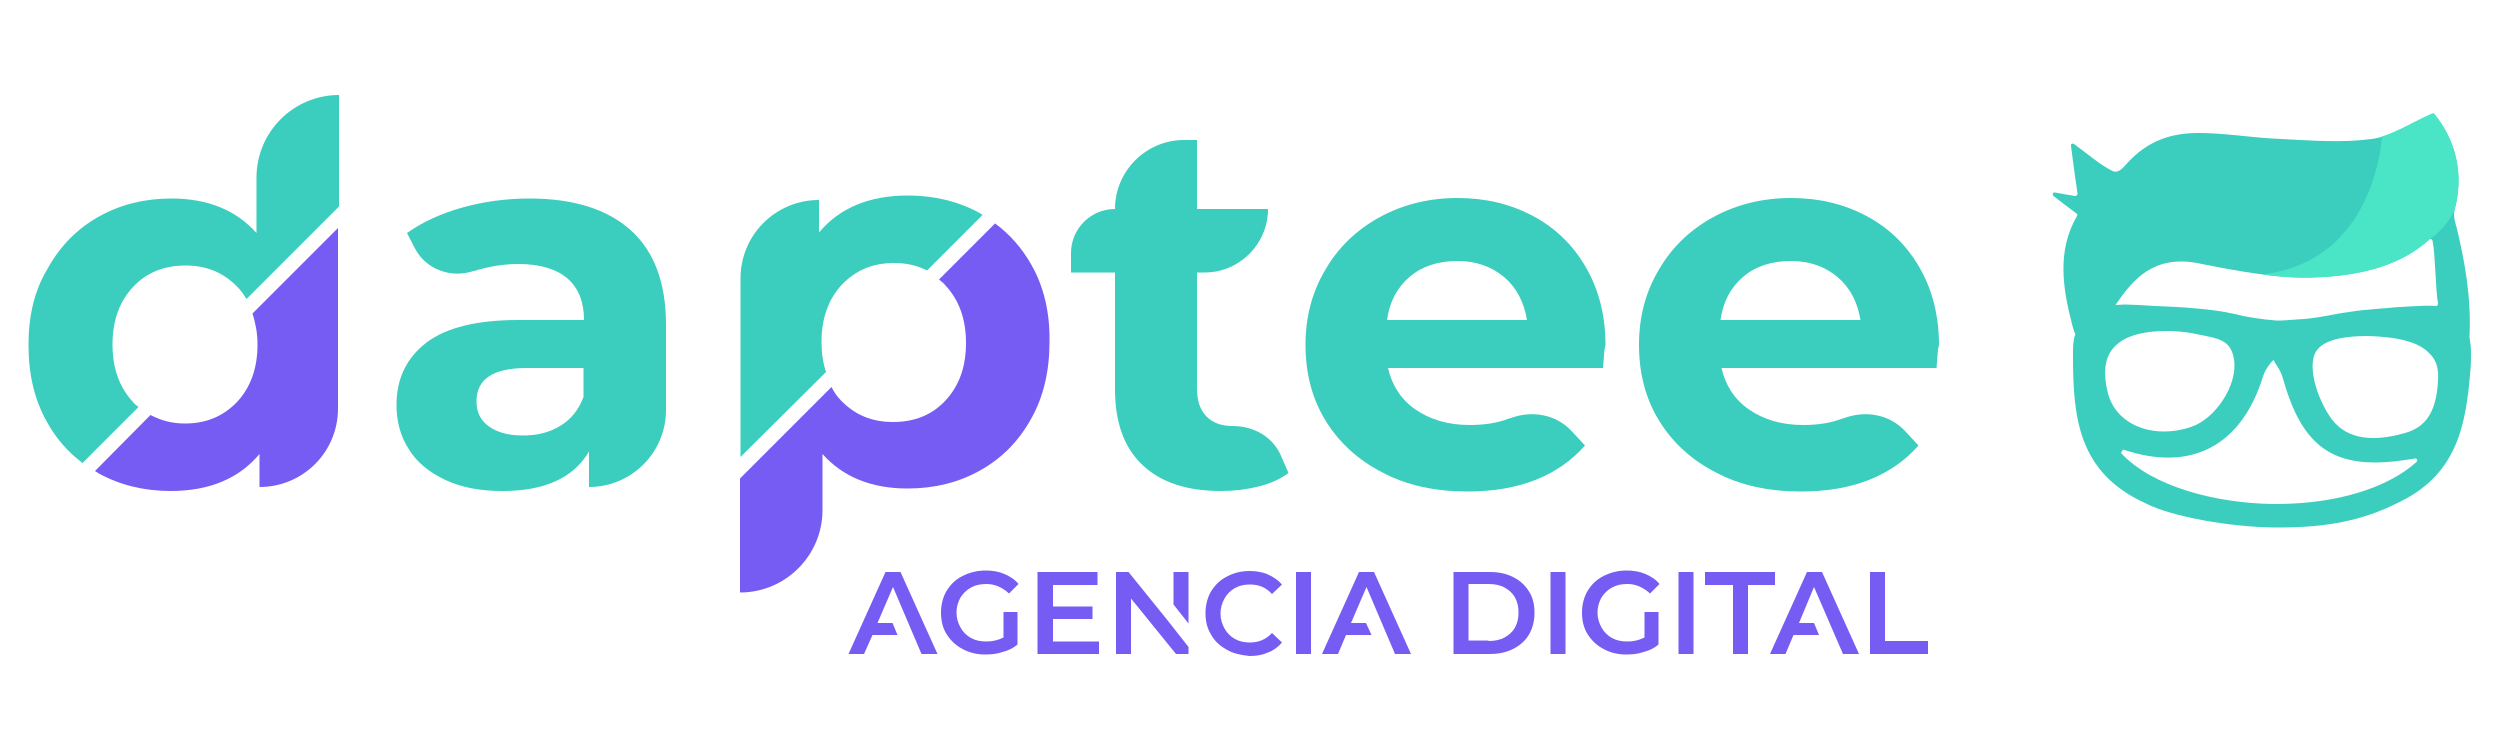 <?xml version="1.0" encoding="utf-8"?>
<!-- Generator: Adobe Illustrator 23.0.5, SVG Export Plug-In . SVG Version: 6.00 Build 0)  -->
<svg version="1.1" id="Capa_1" xmlns="http://www.w3.org/2000/svg" xmlns:xlink="http://www.w3.org/1999/xlink" x="0px" y="0px"
	 viewBox="0 0 500 150" style="enable-background:new 0 0 500 150;" xml:space="preserve">
<style type="text/css">
	.st0{fill:#765CF3;}
	.st1{fill:#3BCDBD;}
	.st2{fill:#4AE5C7;}
</style>
<g>
	<polyline class="st0" points="273.2,124.6 270.2,124.6 273.3,117.4 279,130.8 282.2,130.8 274.8,114.4 271.8,114.4 264.4,130.8 
		267.6,130.8 269.2,127 274.3,127 	"/>
	<polyline class="st0" points="362.8,124.6 359.8,124.6 362.8,117.4 368.6,130.8 371.8,130.8 364.4,114.4 361.4,114.4 354,130.8 
		357.1,130.8 358.7,127 363.8,127 	"/>
	<g>
		<path class="st1" d="M491.4,45.8c-0.3-1.1-0.8-2.6-0.5-3.7c2-7.6,0.1-14.1-4-19.2c-0.1-0.1-0.3-0.2-0.5-0.1
			c-4.4,1.9-8.1,4.5-12.1,5c-5.9,0.8-12,0.3-18,0c-0.6,0-1.3-0.1-1.9-0.1h0c-4.9-0.3-9.8-1.1-14.7-1.1c-5.1,0-10.1,1.3-14.5,6.3
			c-0.7,0.8-1.6,1.8-2.7,1.3c-2.6-1.3-4.8-3.3-7.7-5.4c-0.3-0.2-0.7,0-0.6,0.4c0.4,3.2,0.8,6.1,1.3,9.5c0,0.3-0.2,0.5-0.5,0.5
			c-1.3-0.2-2.9-0.5-4-0.7c-0.4-0.1-0.6,0.4-0.3,0.7c1.3,1,3.2,2.5,4.6,3.5c0.2,0.1,0.2,0.3,0.1,0.5c-4,6.9-2.9,14.3-1,21.6
			c0.2,0.6,0.3,1.3,0.6,1.9c0.1,0.1,0.1,0.2,0,0.3c-0.4,1.2-0.4,2.6-0.4,4.2c0,12.5,1.1,23.4,14.6,29.5c5.1,2.6,16.9,4.8,26.4,4.8
			c9.6,0,16.7-1.3,23.9-4.9c11.9-5.6,13.7-15.4,14.6-26.8c0,0,0.1-0.7,0.1-2.7c0-2-0.1-2.3-0.3-3.7c0,0,0-0.1,0-0.1
			C494.3,59.2,492.8,51.7,491.4,45.8 M422.5,69.8c1.9-2.4,5.5-3.6,10.9-3.6c0.7,0,1.4,0,2.1,0.1l0.4,0c0.3,0,0.5,0.1,0.8,0.1
			c1.1,0.1,2,0.3,3,0.5c3.9,0.8,6.5,1,7.1,5c0.8,5-3.6,11.8-8.6,13.5c-1.8,0.6-3.6,0.9-5.4,0.9c-5.6,0-10-3-11.2-7.6
			C420.6,74.8,420.9,71.8,422.5,69.8 M455.2,100.8L455.2,100.8c-0.3,0-0.6,0-0.8,0c0,0,0,0,0,0c-11.2-0.2-23.9-3.4-30.2-10.2
			c0.4-0.7,0,0,0.4-0.7c13.6,4.6,23.7-0.7,28-14.6c0.3-1,0.8-1.8,1.6-2.8c0.1-0.1,0.1-0.1,0.2-0.2c0.1-0.1,0.2-0.2,0.3-0.3
			c0.1,0.1,0.2,0.3,0.2,0.4c0.7,1,1.3,2,1.6,3c3.4,12.3,8.6,17.1,18.6,17.1h0c2.3,0,4.9-0.3,7.9-0.8c0.4-0.1,0.6,0.4,0.3,0.7
			C477.4,97.7,467.1,100.8,455.2,100.8 M487.6,76.1c-0.3,6.1-2.3,9.3-6.6,10.5c-7.3,2.1-12.3,0.9-15.1-3.4c-2.4-3.6-4.2-9.2-3-12.3
			c1-2.5,4.5-3.7,10.8-3.7c6.2,0.2,10.2,1.3,12.2,3.5C487.2,71.9,487.8,73.7,487.6,76.1 M480.1,61.4c-0.8,0-3.3,0.3-3.8,0.3
			c-3.2,0.3-4.1,0.3-6.5,0.7c-3.2,0.4-6.2,1.3-10.5,1.5l-1.4,0.1c-1.4,0.1-2.3,0.2-3.7,0h0c-0.3,0-0.7-0.1-1.1-0.1
			c-1.6-0.2-2.9-0.4-4.5-0.7c-2.1-0.5-3.8-1-9.2-1.5c-3.4-0.3-5.7-0.4-8.3-0.5l-3.4-0.2c-0.7,0-1.9-0.1-2.7-0.1
			c-0.7,0-1.3,0.1-1.9,0.1c3.4-5,7.6-10.2,16.8-8.3c12.2,2.5,18.1,2.9,22.4,2.8c10.7-0.3,18.2-2.8,23.5-7.6c0.2-0.2,0.6-0.1,0.7,0.2
			c0.6,2.9,0.6,10,1.1,12.6c0,0.3-0.1,0.5-0.4,0.5C486.5,61.1,484.6,61.1,480.1,61.4"/>
		<path class="st2" d="M476.4,27.3c-0.3,4.1-3.1,25.3-24.1,27.6c0,0,0,0,0,0c4.5,0.6,7.6,0.7,10.1,0.6c10.7-0.3,18.2-2.8,23.5-7.6
			c0,0,0.1-0.1,0.1-0.1c0.6-0.4,3.2-2.2,4.9-5.8c2-7.6,0.1-14.1-4-19.2c-0.1-0.1-0.3-0.2-0.5-0.1C482.8,24.3,479.6,26.3,476.4,27.3z
			"/>
	</g>
	<path class="st1" d="M257.7,94.6c-1.6,1.2-3.6,2.1-6,2.7c-2.4,0.6-4.9,0.9-7.5,0.9c-6.8,0-12-1.7-15.7-5.2
		c-3.7-3.5-5.5-8.5-5.5-15.2V54.5h-8.8v-3.9c0-4.8,3.9-8.8,8.8-8.8l0,0v0c0-7.6,6.2-13.8,13.8-13.8h2.6v13.8h14.2v0
		c0,7-5.7,12.7-12.7,12.7h-1.5v23.2c0,2.4,0.6,4.2,1.8,5.5s3,2,5.2,2c0,0,0.1,0,0.1,0c4.3,0,8.2,2.2,9.8,6.2L257.7,94.6z"/>
	<path class="st1" d="M126.1,46c4.7,4.2,7.1,10.5,7.1,19v17c0,8.5-6.9,15.4-15.4,15.4h0v-7.1c-3.1,5.3-8.9,7.9-17.3,7.9
		c-4.4,0-8.2-0.7-11.4-2.2c-3.2-1.5-5.7-3.5-7.3-6.1c-1.7-2.6-2.5-5.6-2.5-8.9c0-5.3,2-9.4,6-12.5c4-3,10.1-4.5,18.4-4.5h13.1
		c0-3.6-1.1-6.4-3.3-8.3c-2.2-1.9-5.5-2.9-9.8-2.9c-3,0-6,0.5-8.9,1.4c0,0-0.1,0-0.1,0c-4.5,1.5-9.5-0.3-11.7-4.5l-1.6-3.1
		c3.1-2.2,6.8-3.9,11.1-5.1c4.3-1.2,8.8-1.8,13.4-1.8C114.6,39.7,121.4,41.8,126.1,46z M112,85.2c2.2-1.3,3.7-3.2,4.7-5.8v-5.8
		h-11.3c-6.8,0-10.1,2.2-10.1,6.7c0,2.1,0.8,3.8,2.5,5c1.7,1.2,3.9,1.8,6.8,1.8C107.4,87.1,109.9,86.5,112,85.2z"/>
	<path class="st1" d="M320.6,73.6h-43c0.8,3.5,2.6,6.3,5.5,8.3c2.9,2,6.5,3.1,10.8,3.1c3,0,5.6-0.4,7.9-1.3c0,0,0,0,0.1,0
		c4.4-1.7,9.3-0.9,12.5,2.6l2.6,2.8c-5.4,6.1-13.2,9.2-23.5,9.2c-6.4,0-12.1-1.2-17-3.8c-4.9-2.5-8.7-6-11.4-10.4
		c-2.7-4.4-4-9.5-4-15.1c0-5.6,1.3-10.6,4-15.1c2.6-4.5,6.3-8,10.9-10.5c4.6-2.5,9.8-3.8,15.5-3.8c5.6,0,10.6,1.2,15.1,3.6
		c4.5,2.4,8,5.8,10.6,10.3c2.6,4.5,3.9,9.7,3.9,15.6C320.9,69.4,320.8,70.9,320.6,73.6z M282,55.3c-2.5,2.1-4.1,5-4.6,8.7h28
		c-0.6-3.6-2.1-6.5-4.6-8.6c-2.5-2.1-5.6-3.2-9.3-3.2C287.7,52.2,284.5,53.2,282,55.3z"/>
	<path class="st1" d="M387.3,73.6h-43c0.8,3.5,2.6,6.3,5.5,8.3c2.9,2,6.5,3.1,10.8,3.1c3,0,5.6-0.4,7.9-1.3c0,0,0,0,0.1,0
		c4.4-1.7,9.3-0.9,12.5,2.6l2.6,2.8c-5.4,6.1-13.2,9.2-23.5,9.2c-6.4,0-12.1-1.2-17-3.8c-4.9-2.5-8.7-6-11.4-10.4
		c-2.7-4.4-4-9.5-4-15.1c0-5.6,1.3-10.6,4-15.1c2.6-4.5,6.3-8,10.9-10.5c4.6-2.5,9.8-3.8,15.5-3.8c5.6,0,10.6,1.2,15.1,3.6
		c4.5,2.4,8,5.8,10.6,10.3c2.6,4.5,3.9,9.7,3.9,15.6C387.6,69.4,387.5,70.9,387.3,73.6z M348.7,55.3c-2.5,2.1-4.1,5-4.6,8.7h28
		c-0.6-3.6-2.1-6.5-4.6-8.6c-2.5-2.1-5.6-3.2-9.3-3.2C354.4,52.2,351.2,53.2,348.7,55.3z"/>
	<path class="st0" d="M200.6,122.4h2.9v6.5c-0.8,0.7-1.8,1.2-3,1.5c-1.1,0.4-2.3,0.5-3.5,0.5c-1.7,0-3.2-0.4-4.5-1.1
		c-1.3-0.7-2.4-1.7-3.2-3c-0.8-1.3-1.1-2.7-1.1-4.3s0.4-3.1,1.1-4.3c0.8-1.3,1.8-2.3,3.2-3c1.4-0.7,2.9-1.1,4.6-1.1
		c1.4,0,2.6,0.2,3.8,0.7c1.1,0.5,2.1,1.1,2.8,2l-1.9,1.9c-1.3-1.2-2.8-1.9-4.5-1.9c-1.2,0-2.2,0.2-3.1,0.7c-0.9,0.5-1.6,1.2-2.1,2
		c-0.5,0.9-0.8,1.9-0.8,3c0,1.1,0.3,2.1,0.8,3c0.5,0.9,1.2,1.6,2.1,2.1c0.9,0.5,1.9,0.7,3.1,0.7c1.3,0,2.4-0.3,3.4-0.8V122.4z"/>
	<path class="st0" d="M219.8,128.2v2.6h-12.3v-16.4h12v2.6h-8.9v4.3h7.9v2.5h-7.9v4.5H219.8z"/>
	<path class="st0" d="M245.3,129.9c-1.3-0.7-2.4-1.7-3.1-3c-0.8-1.3-1.1-2.7-1.1-4.3s0.4-3.1,1.1-4.3c0.8-1.3,1.8-2.3,3.2-3
		c1.3-0.7,2.8-1.1,4.5-1.1c1.3,0,2.6,0.2,3.7,0.7s2,1.1,2.8,2l-2,1.9c-1.2-1.3-2.6-1.9-4.4-1.9c-1.1,0-2.1,0.2-3,0.7
		c-0.9,0.5-1.6,1.2-2.1,2.1c-0.5,0.9-0.8,1.9-0.8,3s0.3,2.1,0.8,3c0.5,0.9,1.2,1.6,2.1,2.1c0.9,0.5,1.9,0.7,3,0.7
		c1.7,0,3.2-0.6,4.4-1.9l2,1.9c-0.8,0.9-1.7,1.6-2.8,2c-1.1,0.5-2.3,0.7-3.7,0.7C248.1,131,246.6,130.7,245.3,129.9z"/>
	<path class="st0" d="M259.2,114.4h3v16.4h-3V114.4z"/>
	<path class="st0" d="M290.7,114.4h7.2c1.8,0,3.3,0.3,4.7,1c1.4,0.7,2.4,1.6,3.2,2.9c0.8,1.2,1.1,2.7,1.1,4.3c0,1.6-0.4,3.1-1.1,4.3
		c-0.7,1.2-1.8,2.2-3.2,2.9c-1.4,0.7-2.9,1-4.7,1h-7.2V114.4z M297.7,128.2c1.2,0,2.3-0.2,3.2-0.7c0.9-0.5,1.6-1.1,2.1-2
		c0.5-0.9,0.7-1.8,0.7-3c0-1.1-0.2-2.1-0.7-3c-0.5-0.9-1.2-1.5-2.1-2c-0.9-0.5-2-0.7-3.2-0.7h-4v11.3H297.7z"/>
	<path class="st0" d="M310.1,114.4h3v16.4h-3V114.4z"/>
	<path class="st0" d="M328.8,122.4h2.9v6.5c-0.8,0.7-1.8,1.2-3,1.5c-1.1,0.4-2.3,0.5-3.5,0.5c-1.7,0-3.2-0.4-4.5-1.1
		c-1.3-0.7-2.4-1.7-3.2-3c-0.8-1.3-1.1-2.7-1.1-4.3s0.4-3.1,1.1-4.3c0.8-1.3,1.8-2.3,3.2-3c1.4-0.7,2.9-1.1,4.6-1.1
		c1.4,0,2.6,0.2,3.8,0.7c1.1,0.5,2.1,1.1,2.8,2l-1.9,1.9c-1.3-1.2-2.8-1.9-4.5-1.9c-1.2,0-2.2,0.2-3.1,0.7c-0.9,0.5-1.6,1.2-2.1,2
		c-0.5,0.9-0.8,1.9-0.8,3c0,1.1,0.3,2.1,0.8,3c0.5,0.9,1.2,1.6,2.1,2.1c0.9,0.5,1.9,0.7,3.1,0.7c1.3,0,2.4-0.3,3.4-0.8V122.4z"/>
	<path class="st0" d="M335.7,114.4h3v16.4h-3V114.4z"/>
	<path class="st0" d="M346.5,117H341v-2.6H355v2.6h-5.4v13.8h-3V117z"/>
	<path class="st0" d="M374,114.4h3v13.8h8.6v2.6H374V114.4z"/>
	<g>
		<polygon class="st0" points="237.7,124.7 237.7,114.4 234.7,114.4 234.7,120.9 		"/>
		<polygon class="st0" points="233.3,123.8 225.7,114.4 223.2,114.4 223.2,130.8 226.2,130.8 226.2,119.7 235.2,130.8 237.7,130.8 
			237.7,129.4 		"/>
	</g>
	<path class="st0" d="M50.5,62.7c0.6,1.9,1,3.9,1,6.2c0,4.8-1.4,8.6-4.1,11.5c-2.8,2.9-6.2,4.3-10.4,4.3c-2.6,0-4.8-0.6-6.9-1.7
		L19,94.2c0.2,0.1,0.4,0.3,0.6,0.4c4.3,2.4,9.2,3.6,14.5,3.6c7.8,0,13.7-2.5,17.8-7.4v6.6c8.7,0,15.7-7,15.7-15.7V45.6L50.5,62.7z"
		/>
	<path class="st0" d="M206.3,53c-1.9-3.4-4.4-6.2-7.4-8.4l0,0l0.1,0.1l-11.2,11.2c0.5,0.4,0.9,0.7,1.3,1.2c2.7,2.9,4.1,6.7,4.1,11.5
		c0,4.8-1.4,8.6-4.1,11.5c-2.7,2.9-6.2,4.3-10.5,4.3c-4.2,0-7.6-1.4-10.4-4.3c-0.8-0.8-1.4-1.7-1.9-2.7l-18.3,18.3v22.8
		c9.1,0,16.5-7.4,16.5-16.5V90.8c4.1,4.6,9.8,6.9,17,6.9c5.4,0,10.2-1.2,14.5-3.6c4.3-2.4,7.7-5.8,10.2-10.3
		c2.5-4.4,3.7-9.6,3.7-15.4C210,62.6,208.8,57.4,206.3,53z"/>
	<path class="st1" d="M27.7,81.4c-0.4-0.3-0.8-0.6-1.1-1c-2.7-2.9-4.1-6.7-4.1-11.5c0-4.8,1.4-8.6,4.1-11.5
		c2.7-2.9,6.2-4.3,10.5-4.3c4.2,0,7.6,1.4,10.4,4.3c0.7,0.7,1.3,1.6,1.8,2.4l18.5-18.5V19c-9.1,0-16.5,7.4-16.5,16.5v11.1
		c-4.1-4.6-9.8-6.9-17-6.9c-5.4,0-10.2,1.2-14.5,3.6c-4.3,2.4-7.7,5.8-10.2,10.3C6.9,58,5.7,63.1,5.7,69c0,5.9,1.2,11,3.7,15.4
		c1.8,3.3,4.2,6,7.1,8.2L27.7,81.4z"/>
	<path class="st1" d="M165.2,74.4c-0.6-1.8-0.9-3.8-0.9-6c0-4.8,1.4-8.6,4.1-11.5c2.8-2.9,6.2-4.3,10.4-4.3c2.5,0,4.7,0.5,6.6,1.5
		L196.5,43c-0.1-0.1-0.3-0.2-0.4-0.3c-4.3-2.4-9.2-3.6-14.5-3.6c-7.8,0-13.7,2.5-17.8,7.4V40c-8.7,0-15.7,7-15.7,15.7v35.7
		L165.2,74.4z"/>
	<path class="st0" d="M179.5,127"/>
	<polyline class="st0" points="178.5,124.6 175.5,124.6 178.6,117.4 184.3,130.8 187.5,130.8 180.1,114.4 177.1,114.4 169.7,130.8 
		172.8,130.8 174.5,127 179.5,127 	"/>
</g>
</svg>
